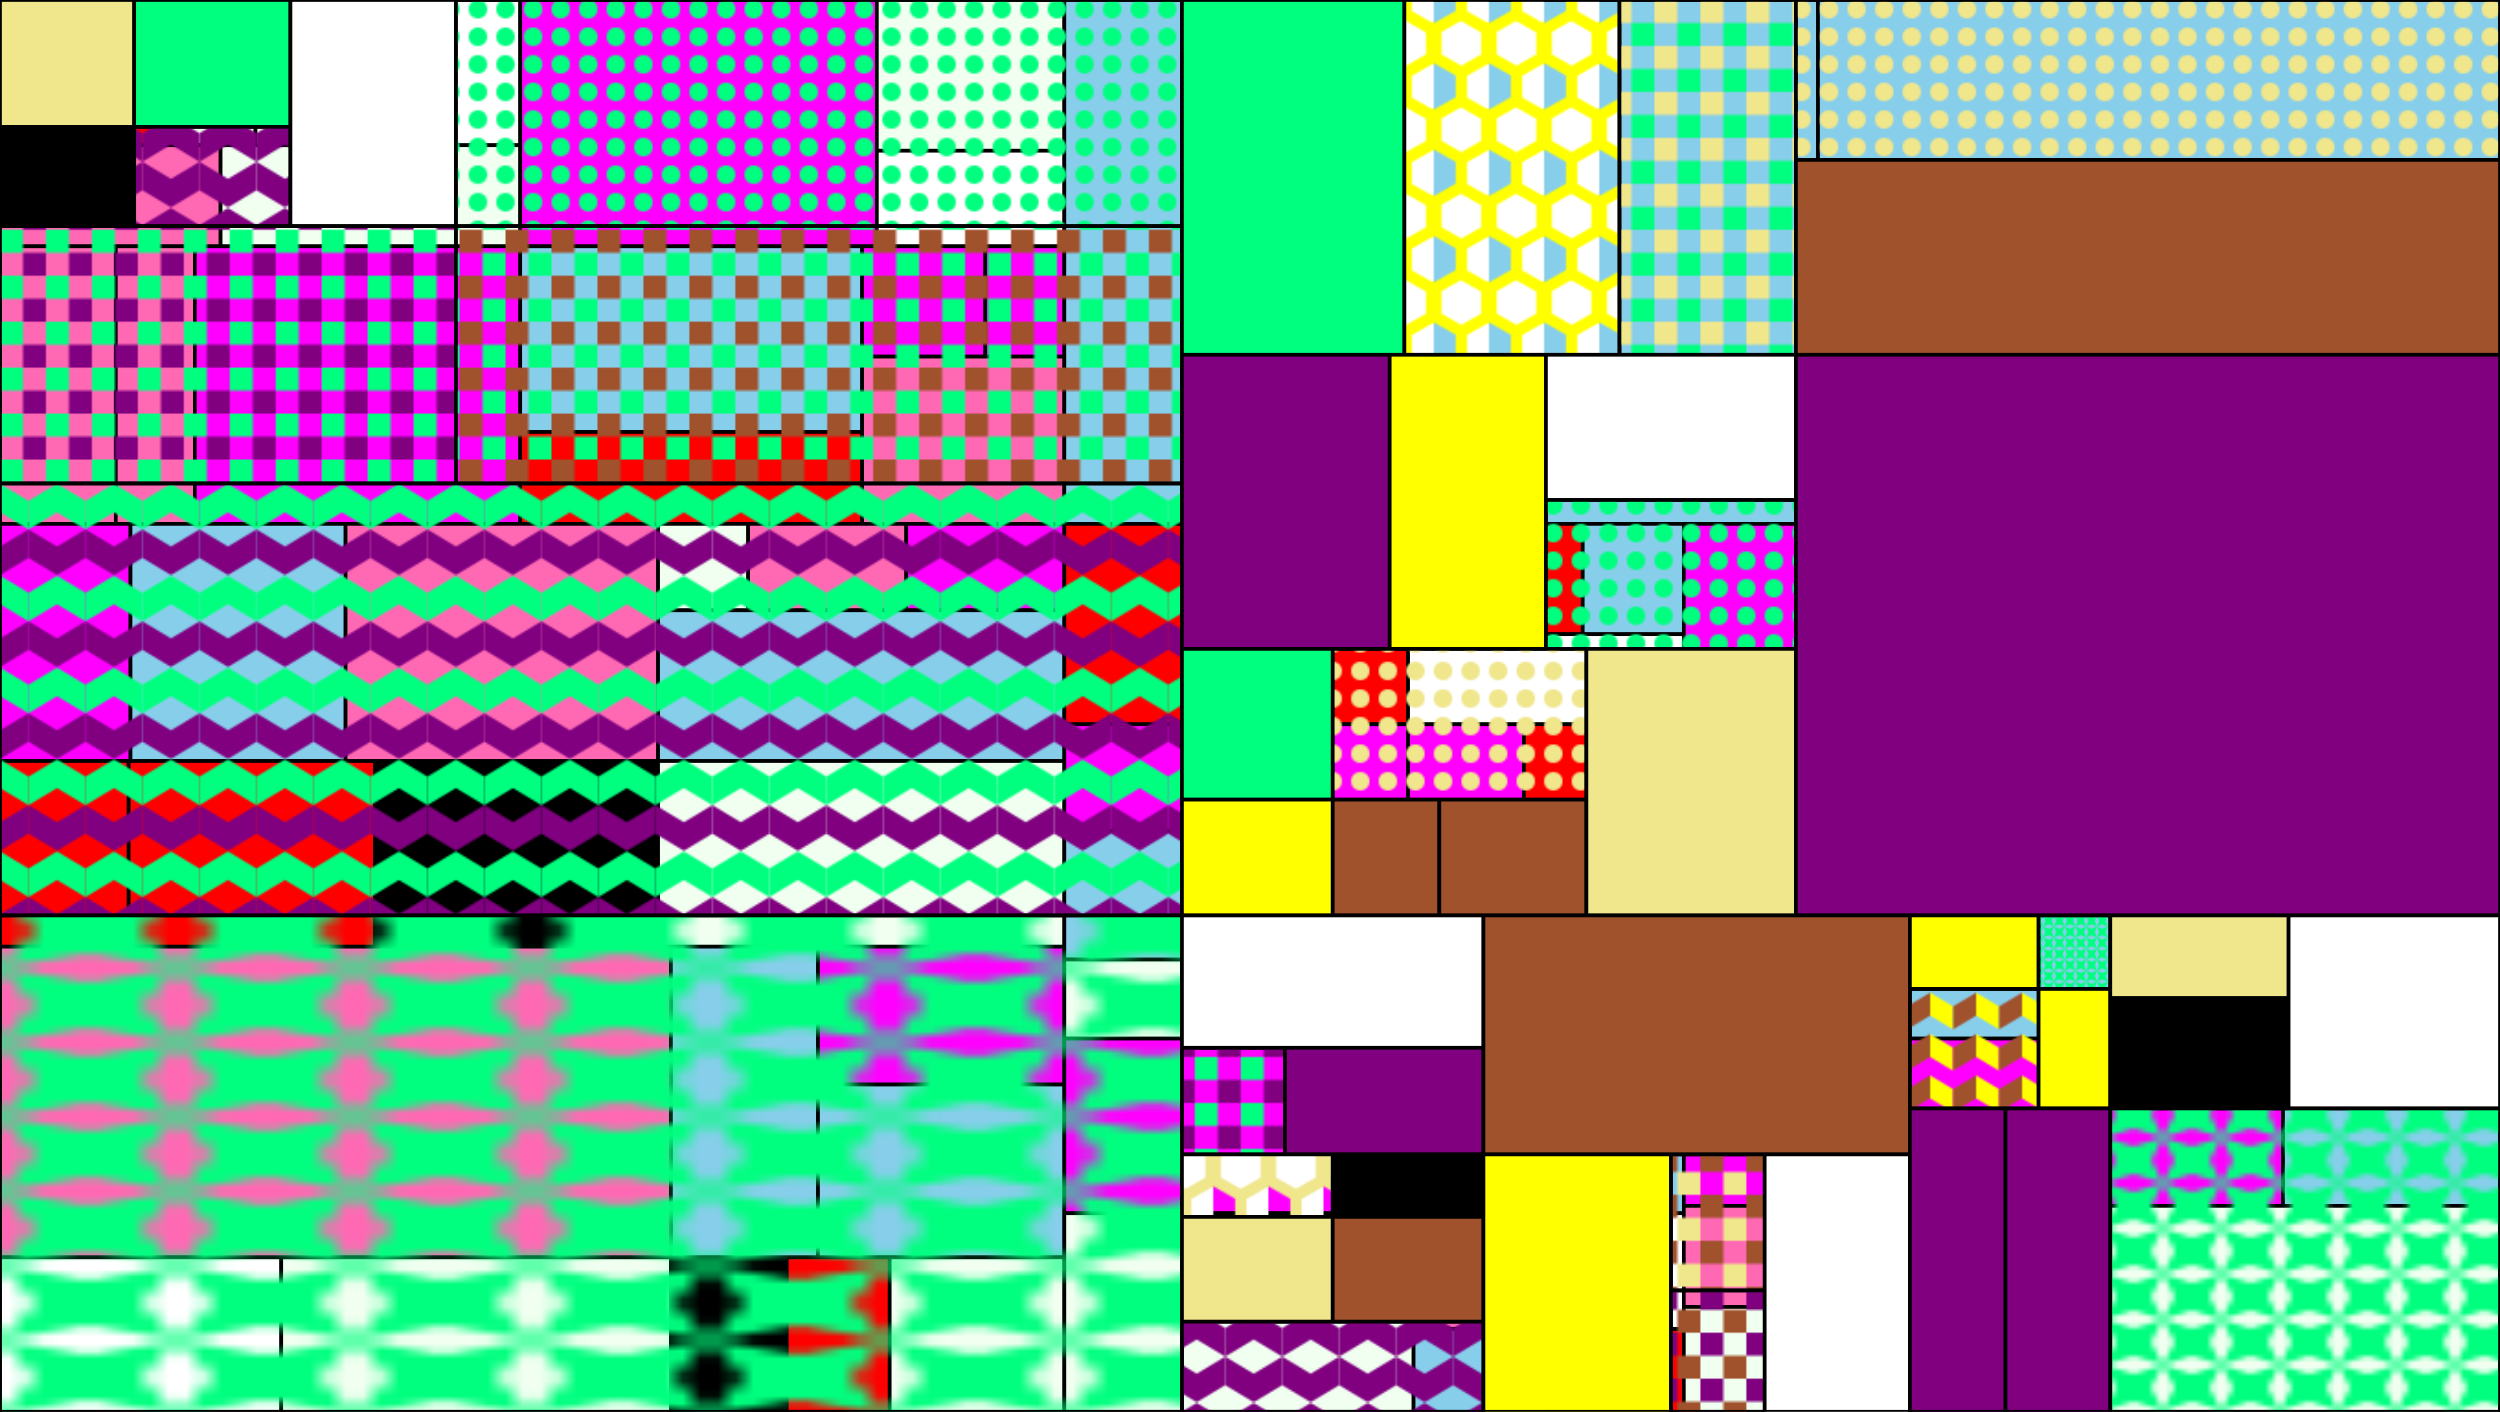 <?xml version="1.0" encoding="utf-8"?>
<svg xmlns="http://www.w3.org/2000/svg"
 xmlns:xlink="http://www.w3.org/1999/xlink" width="1360" height="768" >
<defs>
    <style type="text/css"><![CDATA[
        line {
        stroke: #000;
        stroke-width: 5px;
        }
    ]]></style></defs>
<pattern id="0" x="0" y="63" patternUnits="userSpaceOnUse" width="31" height="50" viewBox="0 0 10 16">
<g id="cube">
<path class="left-shade" d="M0 0l5 3v5l-5 -3z" fill="#800080" stroke="none"></path>
<path class="right-shade" d="M10 0l-5 3v5l5 -3" fill="#800080" stroke="none"></path>
</g>
<use x="5" y="8" xlink:href="#cube"></use>
<use x="-5" y="8" xlink:href="#cube"></use>
</pattern>
<pattern id="1" x="0" y="0" width="15" height="15" patternUnits="userSpaceOnUse">
<circle fill="#00ff7f" cx="5" cy="5" r="5"></circle>
</pattern>
<pattern id="2" x="0" y="0" width="25" height="25" patternUnits="userSpaceOnUse">
<rect class="checker" x="0" width="12.5" height="12.5" y="0" fill="#00ff7f"></rect>
<rect class="checker" x="12.5" width="12.5" height="12.5" y="12.5" fill="#800080"></rect>
</pattern>
<pattern id="3" x="0" y="0" width="25" height="25" patternUnits="userSpaceOnUse">
<rect class="checker" x="0" width="12.5" height="12.5" y="0" fill="#a0522d"></rect>
<rect class="checker" x="12.5" width="12.5" height="12.5" y="12.5" fill="#00ff7f"></rect>
</pattern>
<pattern id="4" x="0" y="63" patternUnits="userSpaceOnUse" width="31" height="50" viewBox="0 0 10 16">
<g id="cube">
<path class="left-shade" d="M0 0l5 3v5l-5 -3z" fill="#00ff7f" stroke="none"></path>
<path class="right-shade" d="M10 0l-5 3v5l5 -3" fill="#00ff7f" stroke="none"></path>
</g>
<use x="5" y="8" xlink:href="#cube"></use>
<use x="-5" y="8" xlink:href="#cube"></use>
</pattern>
<pattern id="5" x="0" y="0" width="30" height="47" patternUnits="userSpaceOnUse" viewBox="56 -254 112 190">
<g id="hexagon" fill="#a0522d">
<path d="M168-127.1c0.5,0,1,0.1,1.3,0.3l53.4,30.5c0.7,0.4,1.3,1.4,1.3,2.2v61c0,0.8-0.6,1.8-1.3,2.2L169.3-0.3 c-0.7,0.4-1.9,0.4-2.6,0l-53.4-30.5c-0.7-0.4-1.3-1.4-1.3-2.2v-61c0-0.8,0.6-1.8,1.3-2.2l53.4-30.5C167-127,167.5-127.1,168-127.1 L168-127.1z" stroke="#ffff00"  stroke-width="25" fill="white"></path>
<path d="M112-222.5c0.5,0,1,0.1,1.3,0.3l53.4,30.5c0.7,0.4,1.3,1.4,1.3,2.2v61c0,0.8-0.6,1.8-1.3,2.2l-53.4,30.5 c-0.7,0.4-1.9,0.4-2.6,0l-53.4-30.5c-0.7-0.4-1.3-1.4-1.3-2.2v-61c0-0.8,0.6-1.8,1.3-2.2l53.4-30.5 C111-222.4,111.5-222.5,112-222.5L112-222.5z" stroke="#ffff00"  stroke-width="25" fill="white"></path>
<path d="M168-317.8c0.5,0,1,0.1,1.3,0.3l53.4,30.5c0.7,0.4,1.3,1.4,1.3,2.2v61c0,0.8-0.6,1.8-1.3,2.2L169.3-191 c-0.7,0.4-1.9,0.4-2.6,0l-53.4-30.5c-0.7-0.4-1.3-1.4-1.3-2.2v-61c0-0.8,0.6-1.8,1.3-2.2l53.4-30.5 C167-317.7,167.5-317.8,168-317.8L168-317.8z" stroke="#ffff00"  stroke-width="25" fill="white"></path>
</g>
</pattern>
<pattern id="6" x="0" y="0" width="25" height="25" patternUnits="userSpaceOnUse">
<rect class="checker" x="0" width="12.5" height="12.5" y="0" fill="#f0e68c"></rect>
<rect class="checker" x="12.5" width="12.5" height="12.5" y="12.5" fill="#00ff7f"></rect>
</pattern>
<pattern id="7" x="0" y="0" width="15" height="15" patternUnits="userSpaceOnUse">
<circle fill="#f0e68c" cx="5" cy="5" r="5"></circle>
</pattern>
<pattern id="8" x="0" y="0" width="15" height="15" patternUnits="userSpaceOnUse">
<circle fill="#00ff7f" cx="5" cy="5" r="5"></circle>
</pattern>
<pattern id="9" x="0" y="0" width="15" height="15" patternUnits="userSpaceOnUse">
<circle fill="#f0e68c" cx="5" cy="5" r="5"></circle>
</pattern>
<pattern id="10" viewBox="0,0,10,10" width="15%" height="15%">
<polygon points="0,0 2,5 0,10 5,8 10,10 8,5 10,0 5,2" fill="#00ff7f"/>
</pattern>
<pattern id="11" x="0" y="0" width="25" height="25" patternUnits="userSpaceOnUse">
<rect class="checker" x="0" width="12.5" height="12.5" y="0" fill="#00ff7f"></rect>
<rect class="checker" x="12.5" width="12.5" height="12.5" y="12.5" fill="#800080"></rect>
</pattern>
<pattern id="12" x="0" y="0" width="30" height="47" patternUnits="userSpaceOnUse" viewBox="56 -254 112 190">
<g id="hexagon" fill="#a0522d">
<path d="M168-127.1c0.5,0,1,0.1,1.3,0.3l53.4,30.5c0.7,0.4,1.3,1.4,1.3,2.2v61c0,0.8-0.6,1.8-1.3,2.2L169.3-0.3 c-0.7,0.4-1.9,0.4-2.6,0l-53.4-30.5c-0.7-0.4-1.3-1.4-1.3-2.2v-61c0-0.8,0.6-1.8,1.3-2.2l53.4-30.5C167-127,167.5-127.1,168-127.1 L168-127.1z" stroke="#f0e68c"  stroke-width="25" fill="white"></path>
<path d="M112-222.5c0.5,0,1,0.1,1.3,0.3l53.4,30.5c0.7,0.4,1.3,1.4,1.3,2.2v61c0,0.8-0.6,1.8-1.3,2.2l-53.4,30.5 c-0.7,0.4-1.9,0.4-2.6,0l-53.4-30.5c-0.7-0.4-1.3-1.4-1.3-2.2v-61c0-0.8,0.6-1.8,1.3-2.2l53.4-30.5 C111-222.4,111.5-222.5,112-222.5L112-222.5z" stroke="#f0e68c"  stroke-width="25" fill="white"></path>
<path d="M168-317.8c0.5,0,1,0.1,1.3,0.3l53.4,30.5c0.7,0.4,1.3,1.4,1.3,2.2v61c0,0.8-0.6,1.8-1.3,2.2L169.3-191 c-0.7,0.4-1.9,0.4-2.6,0l-53.4-30.5c-0.7-0.4-1.3-1.4-1.3-2.2v-61c0-0.8,0.6-1.8,1.3-2.2l53.4-30.5 C167-317.7,167.5-317.8,168-317.8L168-317.8z" stroke="#f0e68c"  stroke-width="25" fill="white"></path>
</g>
</pattern>
<pattern id="13" x="0" y="63" patternUnits="userSpaceOnUse" width="31" height="50" viewBox="0 0 10 16">
<g id="cube">
<path class="left-shade" d="M0 0l5 3v5l-5 -3z" fill="#800080" stroke="none"></path>
<path class="right-shade" d="M10 0l-5 3v5l5 -3" fill="#800080" stroke="none"></path>
</g>
<use x="5" y="8" xlink:href="#cube"></use>
<use x="-5" y="8" xlink:href="#cube"></use>
</pattern>
<pattern id="14" x="0" y="0" width="25" height="25" patternUnits="userSpaceOnUse">
<rect class="checker" x="0" width="12.5" height="12.5" y="0" fill="#a0522d"></rect>
<rect class="checker" x="12.5" width="12.5" height="12.5" y="12.5" fill="#f0e68c"></rect>
</pattern>
<pattern id="15" x="0" y="0" width="25" height="25" patternUnits="userSpaceOnUse">
<rect class="checker" x="0" width="12.5" height="12.5" y="0" fill="#800080"></rect>
<rect class="checker" x="12.5" width="12.5" height="12.5" y="12.5" fill="#a0522d"></rect>
</pattern>
<pattern id="16" viewBox="0,0,10,10" width="15%" height="15%">
<polygon points="0,0 2,5 0,10 5,8 10,10 8,5 10,0 5,2" fill="#00ff7f"/>
</pattern>
<pattern id="17" x="0" y="0" patternUnits="userSpaceOnUse" width="25" height="45" viewBox="0 0 10 18">
<g id="chevron">
<path class="left" d="M0 0l5 3v5l-5 -3z" fill="#ffff00"></path>
<path class="right" d="M10 0l-5 3v5l5 -3" fill="#a0522d"></path>
</g>
<use x="0" y="9" xlink:href="#chevron"></use>
</pattern>
<pattern id="18" viewBox="0,0,10,10" width="15%" height="15%">
<polygon points="0,0 2,5 0,10 5,8 10,10 8,5 10,0 5,2" fill="#00ff7f"/>
</pattern>
<rect x="0" y="0" width="48" height="79" style="fill: #ff0000"/>
<line x1="0" y1="0" x2="48" y2="0" style="stroke:rgb(0,0,0);stroke-width:2px" />
<line x1="0" y1="79" x2="0" y2="0" style="stroke:rgb(0,0,0);stroke-width:2px" />
<line x1="48" y1="79" x2="48" y2="0" style="stroke:rgb(0,0,0);stroke-width:2px" />
<line x1="48" y1="79" x2="0" y2="79" style="stroke:rgb(0,0,0);stroke-width:2px"/>
<rect x="48" y="0" width="46" height="79" style="fill: #ff0000"/>
<line x1="48" y1="0" x2="94" y2="0" style="stroke:rgb(0,0,0);stroke-width:2px" />
<line x1="48" y1="79" x2="48" y2="0" style="stroke:rgb(0,0,0);stroke-width:2px" />
<line x1="94" y1="79" x2="94" y2="0" style="stroke:rgb(0,0,0);stroke-width:2px" />
<line x1="94" y1="79" x2="48" y2="79" style="stroke:rgb(0,0,0);stroke-width:2px"/>
<rect x="94" y="0" width="45" height="79" style="fill: #f0fff0"/>
<line x1="94" y1="0" x2="139" y2="0" style="stroke:rgb(0,0,0);stroke-width:2px" />
<line x1="94" y1="79" x2="94" y2="0" style="stroke:rgb(0,0,0);stroke-width:2px" />
<line x1="139" y1="79" x2="139" y2="0" style="stroke:rgb(0,0,0);stroke-width:2px" />
<line x1="139" y1="79" x2="94" y2="79" style="stroke:rgb(0,0,0);stroke-width:2px"/>
<rect x="139" y="0" width="144" height="79" style="fill: white"/>
<line x1="139" y1="0" x2="283" y2="0" style="stroke:rgb(0,0,0);stroke-width:2px" />
<line x1="139" y1="79" x2="139" y2="0" style="stroke:rgb(0,0,0);stroke-width:2px" />
<line x1="283" y1="79" x2="283" y2="0" style="stroke:rgb(0,0,0);stroke-width:2px" />
<line x1="283" y1="79" x2="139" y2="79" style="stroke:rgb(0,0,0);stroke-width:2px"/>
<rect x="0" y="79" width="120" height="55" style="fill: #ff69b4"/>
<line x1="0" y1="79" x2="120" y2="79" style="stroke:rgb(0,0,0);stroke-width:2px" />
<line x1="0" y1="134" x2="0" y2="79" style="stroke:rgb(0,0,0);stroke-width:2px" />
<line x1="120" y1="134" x2="120" y2="79" style="stroke:rgb(0,0,0);stroke-width:2px" />
<line x1="120" y1="134" x2="0" y2="134" style="stroke:rgb(0,0,0);stroke-width:2px"/>
<rect x="120" y="79" width="163" height="55" style="fill: #f0fff0"/>
<line x1="120" y1="79" x2="283" y2="79" style="stroke:rgb(0,0,0);stroke-width:2px" />
<line x1="120" y1="134" x2="120" y2="79" style="stroke:rgb(0,0,0);stroke-width:2px" />
<line x1="283" y1="134" x2="283" y2="79" style="stroke:rgb(0,0,0);stroke-width:2px" />
<line x1="283" y1="134" x2="120" y2="134" style="stroke:rgb(0,0,0);stroke-width:2px"/>
<rect x="283" y="0" width="194" height="134" style="fill: #ff00ff"/>
<line x1="283" y1="0" x2="477" y2="0" style="stroke:rgb(0,0,0);stroke-width:2px" />
<line x1="283" y1="134" x2="283" y2="0" style="stroke:rgb(0,0,0);stroke-width:2px" />
<line x1="477" y1="134" x2="477" y2="0" style="stroke:rgb(0,0,0);stroke-width:2px" />
<line x1="477" y1="134" x2="283" y2="134" style="stroke:rgb(0,0,0);stroke-width:2px"/>
<rect x="477" y="0" width="102" height="82" style="fill: #f0fff0"/>
<line x1="477" y1="0" x2="579" y2="0" style="stroke:rgb(0,0,0);stroke-width:2px" />
<line x1="477" y1="82" x2="477" y2="0" style="stroke:rgb(0,0,0);stroke-width:2px" />
<line x1="579" y1="82" x2="579" y2="0" style="stroke:rgb(0,0,0);stroke-width:2px" />
<line x1="579" y1="82" x2="477" y2="82" style="stroke:rgb(0,0,0);stroke-width:2px"/>
<rect x="477" y="82" width="102" height="52" style="fill: white"/>
<line x1="477" y1="82" x2="579" y2="82" style="stroke:rgb(0,0,0);stroke-width:2px" />
<line x1="477" y1="134" x2="477" y2="82" style="stroke:rgb(0,0,0);stroke-width:2px" />
<line x1="579" y1="134" x2="579" y2="82" style="stroke:rgb(0,0,0);stroke-width:2px" />
<line x1="579" y1="134" x2="477" y2="134" style="stroke:rgb(0,0,0);stroke-width:2px"/>
<rect x="0" y="134" width="63" height="151" style="fill: #ff69b4"/>
<line x1="0" y1="134" x2="63" y2="134" style="stroke:rgb(0,0,0);stroke-width:2px" />
<line x1="0" y1="285" x2="0" y2="134" style="stroke:rgb(0,0,0);stroke-width:2px" />
<line x1="63" y1="285" x2="63" y2="134" style="stroke:rgb(0,0,0);stroke-width:2px" />
<line x1="63" y1="285" x2="0" y2="285" style="stroke:rgb(0,0,0);stroke-width:2px"/>
<rect x="63" y="134" width="43" height="151" style="fill: #ff69b4"/>
<line x1="63" y1="134" x2="106" y2="134" style="stroke:rgb(0,0,0);stroke-width:2px" />
<line x1="63" y1="285" x2="63" y2="134" style="stroke:rgb(0,0,0);stroke-width:2px" />
<line x1="106" y1="285" x2="106" y2="134" style="stroke:rgb(0,0,0);stroke-width:2px" />
<line x1="106" y1="285" x2="63" y2="285" style="stroke:rgb(0,0,0);stroke-width:2px"/>
<rect x="106" y="134" width="177" height="151" style="fill: #ff00ff"/>
<line x1="106" y1="134" x2="283" y2="134" style="stroke:rgb(0,0,0);stroke-width:2px" />
<line x1="106" y1="285" x2="106" y2="134" style="stroke:rgb(0,0,0);stroke-width:2px" />
<line x1="283" y1="285" x2="283" y2="134" style="stroke:rgb(0,0,0);stroke-width:2px" />
<line x1="283" y1="285" x2="106" y2="285" style="stroke:rgb(0,0,0);stroke-width:2px"/>
<rect x="283" y="134" width="186" height="101" style="fill: #87ceeb"/>
<line x1="283" y1="134" x2="469" y2="134" style="stroke:rgb(0,0,0);stroke-width:2px" />
<line x1="283" y1="235" x2="283" y2="134" style="stroke:rgb(0,0,0);stroke-width:2px" />
<line x1="469" y1="235" x2="469" y2="134" style="stroke:rgb(0,0,0);stroke-width:2px" />
<line x1="469" y1="235" x2="283" y2="235" style="stroke:rgb(0,0,0);stroke-width:2px"/>
<rect x="283" y="235" width="186" height="50" style="fill: #ff0000"/>
<line x1="283" y1="235" x2="469" y2="235" style="stroke:rgb(0,0,0);stroke-width:2px" />
<line x1="283" y1="285" x2="283" y2="235" style="stroke:rgb(0,0,0);stroke-width:2px" />
<line x1="469" y1="285" x2="469" y2="235" style="stroke:rgb(0,0,0);stroke-width:2px" />
<line x1="469" y1="285" x2="283" y2="285" style="stroke:rgb(0,0,0);stroke-width:2px"/>
<rect x="469" y="134" width="67" height="60" style="fill: #ff00ff"/>
<line x1="469" y1="134" x2="536" y2="134" style="stroke:rgb(0,0,0);stroke-width:2px" />
<line x1="469" y1="194" x2="469" y2="134" style="stroke:rgb(0,0,0);stroke-width:2px" />
<line x1="536" y1="194" x2="536" y2="134" style="stroke:rgb(0,0,0);stroke-width:2px" />
<line x1="536" y1="194" x2="469" y2="194" style="stroke:rgb(0,0,0);stroke-width:2px"/>
<rect x="536" y="134" width="43" height="60" style="fill: #ff00ff"/>
<line x1="536" y1="134" x2="579" y2="134" style="stroke:rgb(0,0,0);stroke-width:2px" />
<line x1="536" y1="194" x2="536" y2="134" style="stroke:rgb(0,0,0);stroke-width:2px" />
<line x1="579" y1="194" x2="579" y2="134" style="stroke:rgb(0,0,0);stroke-width:2px" />
<line x1="579" y1="194" x2="536" y2="194" style="stroke:rgb(0,0,0);stroke-width:2px"/>
<rect x="469" y="194" width="110" height="91" style="fill: #ff69b4"/>
<line x1="469" y1="194" x2="579" y2="194" style="stroke:rgb(0,0,0);stroke-width:2px" />
<line x1="469" y1="285" x2="469" y2="194" style="stroke:rgb(0,0,0);stroke-width:2px" />
<line x1="579" y1="285" x2="579" y2="194" style="stroke:rgb(0,0,0);stroke-width:2px" />
<line x1="579" y1="285" x2="469" y2="285" style="stroke:rgb(0,0,0);stroke-width:2px"/>
<rect x="579" y="0" width="410" height="285" style="fill: #87ceeb"/>
<line x1="579" y1="0" x2="989" y2="0" style="stroke:rgb(0,0,0);stroke-width:2px" />
<line x1="579" y1="285" x2="579" y2="0" style="stroke:rgb(0,0,0);stroke-width:2px" />
<line x1="989" y1="285" x2="989" y2="0" style="stroke:rgb(0,0,0);stroke-width:2px" />
<line x1="989" y1="285" x2="579" y2="285" style="stroke:rgb(0,0,0);stroke-width:2px"/>
<rect x="989" y="0" width="371" height="285" style="fill: #87ceeb"/>
<line x1="989" y1="0" x2="1360" y2="0" style="stroke:rgb(0,0,0);stroke-width:2px" />
<line x1="989" y1="285" x2="989" y2="0" style="stroke:rgb(0,0,0);stroke-width:2px" />
<line x1="1360" y1="285" x2="1360" y2="0" style="stroke:rgb(0,0,0);stroke-width:2px" />
<line x1="1360" y1="285" x2="989" y2="285" style="stroke:rgb(0,0,0);stroke-width:2px"/>
<rect x="0" y="285" width="71" height="129" style="fill: #ff00ff"/>
<line x1="0" y1="285" x2="71" y2="285" style="stroke:rgb(0,0,0);stroke-width:2px" />
<line x1="0" y1="414" x2="0" y2="285" style="stroke:rgb(0,0,0);stroke-width:2px" />
<line x1="71" y1="414" x2="71" y2="285" style="stroke:rgb(0,0,0);stroke-width:2px" />
<line x1="71" y1="414" x2="0" y2="414" style="stroke:rgb(0,0,0);stroke-width:2px"/>
<rect x="71" y="285" width="117" height="129" style="fill: #87ceeb"/>
<line x1="71" y1="285" x2="188" y2="285" style="stroke:rgb(0,0,0);stroke-width:2px" />
<line x1="71" y1="414" x2="71" y2="285" style="stroke:rgb(0,0,0);stroke-width:2px" />
<line x1="188" y1="414" x2="188" y2="285" style="stroke:rgb(0,0,0);stroke-width:2px" />
<line x1="188" y1="414" x2="71" y2="414" style="stroke:rgb(0,0,0);stroke-width:2px"/>
<rect x="188" y="285" width="170" height="129" style="fill: #ff69b4"/>
<line x1="188" y1="285" x2="358" y2="285" style="stroke:rgb(0,0,0);stroke-width:2px" />
<line x1="188" y1="414" x2="188" y2="285" style="stroke:rgb(0,0,0);stroke-width:2px" />
<line x1="358" y1="414" x2="358" y2="285" style="stroke:rgb(0,0,0);stroke-width:2px" />
<line x1="358" y1="414" x2="188" y2="414" style="stroke:rgb(0,0,0);stroke-width:2px"/>
<rect x="358" y="285" width="49" height="47" style="fill: #f0fff0"/>
<line x1="358" y1="285" x2="407" y2="285" style="stroke:rgb(0,0,0);stroke-width:2px" />
<line x1="358" y1="332" x2="358" y2="285" style="stroke:rgb(0,0,0);stroke-width:2px" />
<line x1="407" y1="332" x2="407" y2="285" style="stroke:rgb(0,0,0);stroke-width:2px" />
<line x1="407" y1="332" x2="358" y2="332" style="stroke:rgb(0,0,0);stroke-width:2px"/>
<rect x="407" y="285" width="86" height="47" style="fill: #ff69b4"/>
<line x1="407" y1="285" x2="493" y2="285" style="stroke:rgb(0,0,0);stroke-width:2px" />
<line x1="407" y1="332" x2="407" y2="285" style="stroke:rgb(0,0,0);stroke-width:2px" />
<line x1="493" y1="332" x2="493" y2="285" style="stroke:rgb(0,0,0);stroke-width:2px" />
<line x1="493" y1="332" x2="407" y2="332" style="stroke:rgb(0,0,0);stroke-width:2px"/>
<rect x="493" y="285" width="86" height="47" style="fill: #ff00ff"/>
<line x1="493" y1="285" x2="579" y2="285" style="stroke:rgb(0,0,0);stroke-width:2px" />
<line x1="493" y1="332" x2="493" y2="285" style="stroke:rgb(0,0,0);stroke-width:2px" />
<line x1="579" y1="332" x2="579" y2="285" style="stroke:rgb(0,0,0);stroke-width:2px" />
<line x1="579" y1="332" x2="493" y2="332" style="stroke:rgb(0,0,0);stroke-width:2px"/>
<rect x="358" y="332" width="221" height="82" style="fill: #87ceeb"/>
<line x1="358" y1="332" x2="579" y2="332" style="stroke:rgb(0,0,0);stroke-width:2px" />
<line x1="358" y1="414" x2="358" y2="332" style="stroke:rgb(0,0,0);stroke-width:2px" />
<line x1="579" y1="414" x2="579" y2="332" style="stroke:rgb(0,0,0);stroke-width:2px" />
<line x1="579" y1="414" x2="358" y2="414" style="stroke:rgb(0,0,0);stroke-width:2px"/>
<rect x="0" y="414" width="70" height="101" style="fill: #ff0000"/>
<line x1="0" y1="414" x2="70" y2="414" style="stroke:rgb(0,0,0);stroke-width:2px" />
<line x1="0" y1="515" x2="0" y2="414" style="stroke:rgb(0,0,0);stroke-width:2px" />
<line x1="70" y1="515" x2="70" y2="414" style="stroke:rgb(0,0,0);stroke-width:2px" />
<line x1="70" y1="515" x2="0" y2="515" style="stroke:rgb(0,0,0);stroke-width:2px"/>
<rect x="70" y="414" width="134" height="101" style="fill: #ff0000"/>
<line x1="70" y1="414" x2="204" y2="414" style="stroke:rgb(0,0,0);stroke-width:2px" />
<line x1="70" y1="515" x2="70" y2="414" style="stroke:rgb(0,0,0);stroke-width:2px" />
<line x1="204" y1="515" x2="204" y2="414" style="stroke:rgb(0,0,0);stroke-width:2px" />
<line x1="204" y1="515" x2="70" y2="515" style="stroke:rgb(0,0,0);stroke-width:2px"/>
<rect x="204" y="414" width="154" height="101" style="fill: black"/>
<line x1="204" y1="414" x2="358" y2="414" style="stroke:rgb(0,0,0);stroke-width:2px" />
<line x1="204" y1="515" x2="204" y2="414" style="stroke:rgb(0,0,0);stroke-width:2px" />
<line x1="358" y1="515" x2="358" y2="414" style="stroke:rgb(0,0,0);stroke-width:2px" />
<line x1="358" y1="515" x2="204" y2="515" style="stroke:rgb(0,0,0);stroke-width:2px"/>
<rect x="358" y="414" width="221" height="101" style="fill: #f0fff0"/>
<line x1="358" y1="414" x2="579" y2="414" style="stroke:rgb(0,0,0);stroke-width:2px" />
<line x1="358" y1="515" x2="358" y2="414" style="stroke:rgb(0,0,0);stroke-width:2px" />
<line x1="579" y1="515" x2="579" y2="414" style="stroke:rgb(0,0,0);stroke-width:2px" />
<line x1="579" y1="515" x2="358" y2="515" style="stroke:rgb(0,0,0);stroke-width:2px"/>
<rect x="0" y="515" width="365" height="169" style="fill: #ff69b4"/>
<line x1="0" y1="515" x2="365" y2="515" style="stroke:rgb(0,0,0);stroke-width:2px" />
<line x1="0" y1="684" x2="0" y2="515" style="stroke:rgb(0,0,0);stroke-width:2px" />
<line x1="365" y1="684" x2="365" y2="515" style="stroke:rgb(0,0,0);stroke-width:2px" />
<line x1="365" y1="684" x2="0" y2="684" style="stroke:rgb(0,0,0);stroke-width:2px"/>
<rect x="365" y="515" width="80" height="169" style="fill: #87ceeb"/>
<line x1="365" y1="515" x2="445" y2="515" style="stroke:rgb(0,0,0);stroke-width:2px" />
<line x1="365" y1="684" x2="365" y2="515" style="stroke:rgb(0,0,0);stroke-width:2px" />
<line x1="445" y1="684" x2="445" y2="515" style="stroke:rgb(0,0,0);stroke-width:2px" />
<line x1="445" y1="684" x2="365" y2="684" style="stroke:rgb(0,0,0);stroke-width:2px"/>
<rect x="445" y="515" width="134" height="75" style="fill: #ff00ff"/>
<line x1="445" y1="515" x2="579" y2="515" style="stroke:rgb(0,0,0);stroke-width:2px" />
<line x1="445" y1="590" x2="445" y2="515" style="stroke:rgb(0,0,0);stroke-width:2px" />
<line x1="579" y1="590" x2="579" y2="515" style="stroke:rgb(0,0,0);stroke-width:2px" />
<line x1="579" y1="590" x2="445" y2="590" style="stroke:rgb(0,0,0);stroke-width:2px"/>
<rect x="445" y="590" width="134" height="94" style="fill: #87ceeb"/>
<line x1="445" y1="590" x2="579" y2="590" style="stroke:rgb(0,0,0);stroke-width:2px" />
<line x1="445" y1="684" x2="445" y2="590" style="stroke:rgb(0,0,0);stroke-width:2px" />
<line x1="579" y1="684" x2="579" y2="590" style="stroke:rgb(0,0,0);stroke-width:2px" />
<line x1="579" y1="684" x2="445" y2="684" style="stroke:rgb(0,0,0);stroke-width:2px"/>
<rect x="0" y="684" width="153" height="84" style="fill: white"/>
<line x1="0" y1="684" x2="153" y2="684" style="stroke:rgb(0,0,0);stroke-width:2px" />
<line x1="0" y1="768" x2="0" y2="684" style="stroke:rgb(0,0,0);stroke-width:2px" />
<line x1="153" y1="768" x2="153" y2="684" style="stroke:rgb(0,0,0);stroke-width:2px" />
<line x1="153" y1="768" x2="0" y2="768" style="stroke:rgb(0,0,0);stroke-width:2px"/>
<rect x="153" y="684" width="212" height="84" style="fill: #f0fff0"/>
<line x1="153" y1="684" x2="365" y2="684" style="stroke:rgb(0,0,0);stroke-width:2px" />
<line x1="153" y1="768" x2="153" y2="684" style="stroke:rgb(0,0,0);stroke-width:2px" />
<line x1="365" y1="768" x2="365" y2="684" style="stroke:rgb(0,0,0);stroke-width:2px" />
<line x1="365" y1="768" x2="153" y2="768" style="stroke:rgb(0,0,0);stroke-width:2px"/>
<rect x="365" y="684" width="63" height="84" style="fill: black"/>
<line x1="365" y1="684" x2="428" y2="684" style="stroke:rgb(0,0,0);stroke-width:2px" />
<line x1="365" y1="768" x2="365" y2="684" style="stroke:rgb(0,0,0);stroke-width:2px" />
<line x1="428" y1="768" x2="428" y2="684" style="stroke:rgb(0,0,0);stroke-width:2px" />
<line x1="428" y1="768" x2="365" y2="768" style="stroke:rgb(0,0,0);stroke-width:2px"/>
<rect x="428" y="684" width="56" height="84" style="fill: #ff0000"/>
<line x1="428" y1="684" x2="484" y2="684" style="stroke:rgb(0,0,0);stroke-width:2px" />
<line x1="428" y1="768" x2="428" y2="684" style="stroke:rgb(0,0,0);stroke-width:2px" />
<line x1="484" y1="768" x2="484" y2="684" style="stroke:rgb(0,0,0);stroke-width:2px" />
<line x1="484" y1="768" x2="428" y2="768" style="stroke:rgb(0,0,0);stroke-width:2px"/>
<rect x="484" y="684" width="95" height="84" style="fill: #f0fff0"/>
<line x1="484" y1="684" x2="579" y2="684" style="stroke:rgb(0,0,0);stroke-width:2px" />
<line x1="484" y1="768" x2="484" y2="684" style="stroke:rgb(0,0,0);stroke-width:2px" />
<line x1="579" y1="768" x2="579" y2="684" style="stroke:rgb(0,0,0);stroke-width:2px" />
<line x1="579" y1="768" x2="484" y2="768" style="stroke:rgb(0,0,0);stroke-width:2px"/>
<rect x="579" y="285" width="187" height="109" style="fill: #ff0000"/>
<line x1="579" y1="285" x2="766" y2="285" style="stroke:rgb(0,0,0);stroke-width:2px" />
<line x1="579" y1="394" x2="579" y2="285" style="stroke:rgb(0,0,0);stroke-width:2px" />
<line x1="766" y1="394" x2="766" y2="285" style="stroke:rgb(0,0,0);stroke-width:2px" />
<line x1="766" y1="394" x2="579" y2="394" style="stroke:rgb(0,0,0);stroke-width:2px"/>
<rect x="766" y="285" width="95" height="60" style="fill: #ff0000"/>
<line x1="766" y1="285" x2="861" y2="285" style="stroke:rgb(0,0,0);stroke-width:2px" />
<line x1="766" y1="345" x2="766" y2="285" style="stroke:rgb(0,0,0);stroke-width:2px" />
<line x1="861" y1="345" x2="861" y2="285" style="stroke:rgb(0,0,0);stroke-width:2px" />
<line x1="861" y1="345" x2="766" y2="345" style="stroke:rgb(0,0,0);stroke-width:2px"/>
<rect x="861" y="285" width="55" height="60" style="fill: #87ceeb"/>
<line x1="861" y1="285" x2="916" y2="285" style="stroke:rgb(0,0,0);stroke-width:2px" />
<line x1="861" y1="345" x2="861" y2="285" style="stroke:rgb(0,0,0);stroke-width:2px" />
<line x1="916" y1="345" x2="916" y2="285" style="stroke:rgb(0,0,0);stroke-width:2px" />
<line x1="916" y1="345" x2="861" y2="345" style="stroke:rgb(0,0,0);stroke-width:2px"/>
<rect x="766" y="345" width="150" height="49" style="fill: white"/>
<line x1="766" y1="345" x2="916" y2="345" style="stroke:rgb(0,0,0);stroke-width:2px" />
<line x1="766" y1="394" x2="766" y2="345" style="stroke:rgb(0,0,0);stroke-width:2px" />
<line x1="916" y1="394" x2="916" y2="345" style="stroke:rgb(0,0,0);stroke-width:2px" />
<line x1="916" y1="394" x2="766" y2="394" style="stroke:rgb(0,0,0);stroke-width:2px"/>
<rect x="579" y="394" width="187" height="58" style="fill: #ff00ff"/>
<line x1="579" y1="394" x2="766" y2="394" style="stroke:rgb(0,0,0);stroke-width:2px" />
<line x1="579" y1="452" x2="579" y2="394" style="stroke:rgb(0,0,0);stroke-width:2px" />
<line x1="766" y1="452" x2="766" y2="394" style="stroke:rgb(0,0,0);stroke-width:2px" />
<line x1="766" y1="452" x2="579" y2="452" style="stroke:rgb(0,0,0);stroke-width:2px"/>
<rect x="579" y="452" width="82" height="70" style="fill: #87ceeb"/>
<line x1="579" y1="452" x2="661" y2="452" style="stroke:rgb(0,0,0);stroke-width:2px" />
<line x1="579" y1="522" x2="579" y2="452" style="stroke:rgb(0,0,0);stroke-width:2px" />
<line x1="661" y1="522" x2="661" y2="452" style="stroke:rgb(0,0,0);stroke-width:2px" />
<line x1="661" y1="522" x2="579" y2="522" style="stroke:rgb(0,0,0);stroke-width:2px"/>
<rect x="661" y="452" width="105" height="70" style="fill: #ff00ff"/>
<line x1="661" y1="452" x2="766" y2="452" style="stroke:rgb(0,0,0);stroke-width:2px" />
<line x1="661" y1="522" x2="661" y2="452" style="stroke:rgb(0,0,0);stroke-width:2px" />
<line x1="766" y1="522" x2="766" y2="452" style="stroke:rgb(0,0,0);stroke-width:2px" />
<line x1="766" y1="522" x2="661" y2="522" style="stroke:rgb(0,0,0);stroke-width:2px"/>
<rect x="579" y="522" width="82" height="43" style="fill: #f0fff0"/>
<line x1="579" y1="522" x2="661" y2="522" style="stroke:rgb(0,0,0);stroke-width:2px" />
<line x1="579" y1="565" x2="579" y2="522" style="stroke:rgb(0,0,0);stroke-width:2px" />
<line x1="661" y1="565" x2="661" y2="522" style="stroke:rgb(0,0,0);stroke-width:2px" />
<line x1="661" y1="565" x2="579" y2="565" style="stroke:rgb(0,0,0);stroke-width:2px"/>
<rect x="661" y="522" width="105" height="43" style="fill: #f0fff0"/>
<line x1="661" y1="522" x2="766" y2="522" style="stroke:rgb(0,0,0);stroke-width:2px" />
<line x1="661" y1="565" x2="661" y2="522" style="stroke:rgb(0,0,0);stroke-width:2px" />
<line x1="766" y1="565" x2="766" y2="522" style="stroke:rgb(0,0,0);stroke-width:2px" />
<line x1="766" y1="565" x2="661" y2="565" style="stroke:rgb(0,0,0);stroke-width:2px"/>
<rect x="766" y="394" width="63" height="116" style="fill: #ff00ff"/>
<line x1="766" y1="394" x2="829" y2="394" style="stroke:rgb(0,0,0);stroke-width:2px" />
<line x1="766" y1="510" x2="766" y2="394" style="stroke:rgb(0,0,0);stroke-width:2px" />
<line x1="829" y1="510" x2="829" y2="394" style="stroke:rgb(0,0,0);stroke-width:2px" />
<line x1="829" y1="510" x2="766" y2="510" style="stroke:rgb(0,0,0);stroke-width:2px"/>
<rect x="829" y="394" width="87" height="55" style="fill: #ff0000"/>
<line x1="829" y1="394" x2="916" y2="394" style="stroke:rgb(0,0,0);stroke-width:2px" />
<line x1="829" y1="449" x2="829" y2="394" style="stroke:rgb(0,0,0);stroke-width:2px" />
<line x1="916" y1="449" x2="916" y2="394" style="stroke:rgb(0,0,0);stroke-width:2px" />
<line x1="916" y1="449" x2="829" y2="449" style="stroke:rgb(0,0,0);stroke-width:2px"/>
<rect x="829" y="449" width="87" height="61" style="fill: #ff69b4"/>
<line x1="829" y1="449" x2="916" y2="449" style="stroke:rgb(0,0,0);stroke-width:2px" />
<line x1="829" y1="510" x2="829" y2="449" style="stroke:rgb(0,0,0);stroke-width:2px" />
<line x1="916" y1="510" x2="916" y2="449" style="stroke:rgb(0,0,0);stroke-width:2px" />
<line x1="916" y1="510" x2="829" y2="510" style="stroke:rgb(0,0,0);stroke-width:2px"/>
<rect x="766" y="510" width="63" height="55" style="fill: #f0fff0"/>
<line x1="766" y1="510" x2="829" y2="510" style="stroke:rgb(0,0,0);stroke-width:2px" />
<line x1="766" y1="565" x2="766" y2="510" style="stroke:rgb(0,0,0);stroke-width:2px" />
<line x1="829" y1="565" x2="829" y2="510" style="stroke:rgb(0,0,0);stroke-width:2px" />
<line x1="829" y1="565" x2="766" y2="565" style="stroke:rgb(0,0,0);stroke-width:2px"/>
<rect x="829" y="510" width="87" height="55" style="fill: #ff0000"/>
<line x1="829" y1="510" x2="916" y2="510" style="stroke:rgb(0,0,0);stroke-width:2px" />
<line x1="829" y1="565" x2="829" y2="510" style="stroke:rgb(0,0,0);stroke-width:2px" />
<line x1="916" y1="565" x2="916" y2="510" style="stroke:rgb(0,0,0);stroke-width:2px" />
<line x1="916" y1="565" x2="829" y2="565" style="stroke:rgb(0,0,0);stroke-width:2px"/>
<rect x="916" y="285" width="249" height="119" style="fill: #ff00ff"/>
<line x1="916" y1="285" x2="1165" y2="285" style="stroke:rgb(0,0,0);stroke-width:2px" />
<line x1="916" y1="404" x2="916" y2="285" style="stroke:rgb(0,0,0);stroke-width:2px" />
<line x1="1165" y1="404" x2="1165" y2="285" style="stroke:rgb(0,0,0);stroke-width:2px" />
<line x1="1165" y1="404" x2="916" y2="404" style="stroke:rgb(0,0,0);stroke-width:2px"/>
<rect x="1165" y="285" width="195" height="119" style="fill: #f0fff0"/>
<line x1="1165" y1="285" x2="1360" y2="285" style="stroke:rgb(0,0,0);stroke-width:2px" />
<line x1="1165" y1="404" x2="1165" y2="285" style="stroke:rgb(0,0,0);stroke-width:2px" />
<line x1="1360" y1="404" x2="1360" y2="285" style="stroke:rgb(0,0,0);stroke-width:2px" />
<line x1="1360" y1="404" x2="1165" y2="404" style="stroke:rgb(0,0,0);stroke-width:2px"/>
<rect x="916" y="404" width="249" height="84" style="fill: white"/>
<line x1="916" y1="404" x2="1165" y2="404" style="stroke:rgb(0,0,0);stroke-width:2px" />
<line x1="916" y1="488" x2="916" y2="404" style="stroke:rgb(0,0,0);stroke-width:2px" />
<line x1="1165" y1="488" x2="1165" y2="404" style="stroke:rgb(0,0,0);stroke-width:2px" />
<line x1="1165" y1="488" x2="916" y2="488" style="stroke:rgb(0,0,0);stroke-width:2px"/>
<rect x="916" y="488" width="249" height="77" style="fill: #87ceeb"/>
<line x1="916" y1="488" x2="1165" y2="488" style="stroke:rgb(0,0,0);stroke-width:2px" />
<line x1="916" y1="565" x2="916" y2="488" style="stroke:rgb(0,0,0);stroke-width:2px" />
<line x1="1165" y1="565" x2="1165" y2="488" style="stroke:rgb(0,0,0);stroke-width:2px" />
<line x1="1165" y1="565" x2="916" y2="565" style="stroke:rgb(0,0,0);stroke-width:2px"/>
<rect x="1165" y="404" width="195" height="57" style="fill: #ff69b4"/>
<line x1="1165" y1="404" x2="1360" y2="404" style="stroke:rgb(0,0,0);stroke-width:2px" />
<line x1="1165" y1="461" x2="1165" y2="404" style="stroke:rgb(0,0,0);stroke-width:2px" />
<line x1="1360" y1="461" x2="1360" y2="404" style="stroke:rgb(0,0,0);stroke-width:2px" />
<line x1="1360" y1="461" x2="1165" y2="461" style="stroke:rgb(0,0,0);stroke-width:2px"/>
<rect x="1165" y="461" width="72" height="53" style="fill: black"/>
<line x1="1165" y1="461" x2="1237" y2="461" style="stroke:rgb(0,0,0);stroke-width:2px" />
<line x1="1165" y1="514" x2="1165" y2="461" style="stroke:rgb(0,0,0);stroke-width:2px" />
<line x1="1237" y1="514" x2="1237" y2="461" style="stroke:rgb(0,0,0);stroke-width:2px" />
<line x1="1237" y1="514" x2="1165" y2="514" style="stroke:rgb(0,0,0);stroke-width:2px"/>
<rect x="1165" y="514" width="72" height="51" style="fill: #ff00ff"/>
<line x1="1165" y1="514" x2="1237" y2="514" style="stroke:rgb(0,0,0);stroke-width:2px" />
<line x1="1165" y1="565" x2="1165" y2="514" style="stroke:rgb(0,0,0);stroke-width:2px" />
<line x1="1237" y1="565" x2="1237" y2="514" style="stroke:rgb(0,0,0);stroke-width:2px" />
<line x1="1237" y1="565" x2="1165" y2="565" style="stroke:rgb(0,0,0);stroke-width:2px"/>
<rect x="1237" y="461" width="60" height="45" style="fill: #ff00ff"/>
<line x1="1237" y1="461" x2="1297" y2="461" style="stroke:rgb(0,0,0);stroke-width:2px" />
<line x1="1237" y1="506" x2="1237" y2="461" style="stroke:rgb(0,0,0);stroke-width:2px" />
<line x1="1297" y1="506" x2="1297" y2="461" style="stroke:rgb(0,0,0);stroke-width:2px" />
<line x1="1297" y1="506" x2="1237" y2="506" style="stroke:rgb(0,0,0);stroke-width:2px"/>
<rect x="1237" y="506" width="60" height="59" style="fill: #ff69b4"/>
<line x1="1237" y1="506" x2="1297" y2="506" style="stroke:rgb(0,0,0);stroke-width:2px" />
<line x1="1237" y1="565" x2="1237" y2="506" style="stroke:rgb(0,0,0);stroke-width:2px" />
<line x1="1297" y1="565" x2="1297" y2="506" style="stroke:rgb(0,0,0);stroke-width:2px" />
<line x1="1297" y1="565" x2="1237" y2="565" style="stroke:rgb(0,0,0);stroke-width:2px"/>
<rect x="1297" y="461" width="63" height="43" style="fill: #ff0000"/>
<line x1="1297" y1="461" x2="1360" y2="461" style="stroke:rgb(0,0,0);stroke-width:2px" />
<line x1="1297" y1="504" x2="1297" y2="461" style="stroke:rgb(0,0,0);stroke-width:2px" />
<line x1="1360" y1="504" x2="1360" y2="461" style="stroke:rgb(0,0,0);stroke-width:2px" />
<line x1="1360" y1="504" x2="1297" y2="504" style="stroke:rgb(0,0,0);stroke-width:2px"/>
<rect x="1297" y="504" width="63" height="61" style="fill: #ff69b4"/>
<line x1="1297" y1="504" x2="1360" y2="504" style="stroke:rgb(0,0,0);stroke-width:2px" />
<line x1="1297" y1="565" x2="1297" y2="504" style="stroke:rgb(0,0,0);stroke-width:2px" />
<line x1="1360" y1="565" x2="1360" y2="504" style="stroke:rgb(0,0,0);stroke-width:2px" />
<line x1="1360" y1="565" x2="1297" y2="565" style="stroke:rgb(0,0,0);stroke-width:2px"/>
<rect x="579" y="565" width="190" height="95" style="fill: #ff00ff"/>
<line x1="579" y1="565" x2="769" y2="565" style="stroke:rgb(0,0,0);stroke-width:2px" />
<line x1="579" y1="660" x2="579" y2="565" style="stroke:rgb(0,0,0);stroke-width:2px" />
<line x1="769" y1="660" x2="769" y2="565" style="stroke:rgb(0,0,0);stroke-width:2px" />
<line x1="769" y1="660" x2="579" y2="660" style="stroke:rgb(0,0,0);stroke-width:2px"/>
<rect x="769" y="565" width="147" height="95" style="fill: #87ceeb"/>
<line x1="769" y1="565" x2="916" y2="565" style="stroke:rgb(0,0,0);stroke-width:2px" />
<line x1="769" y1="660" x2="769" y2="565" style="stroke:rgb(0,0,0);stroke-width:2px" />
<line x1="916" y1="660" x2="916" y2="565" style="stroke:rgb(0,0,0);stroke-width:2px" />
<line x1="916" y1="660" x2="769" y2="660" style="stroke:rgb(0,0,0);stroke-width:2px"/>
<rect x="579" y="660" width="190" height="108" style="fill: #f0fff0"/>
<line x1="579" y1="660" x2="769" y2="660" style="stroke:rgb(0,0,0);stroke-width:2px" />
<line x1="579" y1="768" x2="579" y2="660" style="stroke:rgb(0,0,0);stroke-width:2px" />
<line x1="769" y1="768" x2="769" y2="660" style="stroke:rgb(0,0,0);stroke-width:2px" />
<line x1="769" y1="768" x2="579" y2="768" style="stroke:rgb(0,0,0);stroke-width:2px"/>
<rect x="769" y="660" width="82" height="63" style="fill: #ff69b4"/>
<line x1="769" y1="660" x2="851" y2="660" style="stroke:rgb(0,0,0);stroke-width:2px" />
<line x1="769" y1="723" x2="769" y2="660" style="stroke:rgb(0,0,0);stroke-width:2px" />
<line x1="851" y1="723" x2="851" y2="660" style="stroke:rgb(0,0,0);stroke-width:2px" />
<line x1="851" y1="723" x2="769" y2="723" style="stroke:rgb(0,0,0);stroke-width:2px"/>
<rect x="851" y="660" width="65" height="63" style="fill: white"/>
<line x1="851" y1="660" x2="916" y2="660" style="stroke:rgb(0,0,0);stroke-width:2px" />
<line x1="851" y1="723" x2="851" y2="660" style="stroke:rgb(0,0,0);stroke-width:2px" />
<line x1="916" y1="723" x2="916" y2="660" style="stroke:rgb(0,0,0);stroke-width:2px" />
<line x1="916" y1="723" x2="851" y2="723" style="stroke:rgb(0,0,0);stroke-width:2px"/>
<rect x="769" y="723" width="73" height="45" style="fill: #87ceeb"/>
<line x1="769" y1="723" x2="842" y2="723" style="stroke:rgb(0,0,0);stroke-width:2px" />
<line x1="769" y1="768" x2="769" y2="723" style="stroke:rgb(0,0,0);stroke-width:2px" />
<line x1="842" y1="768" x2="842" y2="723" style="stroke:rgb(0,0,0);stroke-width:2px" />
<line x1="842" y1="768" x2="769" y2="768" style="stroke:rgb(0,0,0);stroke-width:2px"/>
<rect x="842" y="723" width="74" height="45" style="fill: #ff0000"/>
<line x1="842" y1="723" x2="916" y2="723" style="stroke:rgb(0,0,0);stroke-width:2px" />
<line x1="842" y1="768" x2="842" y2="723" style="stroke:rgb(0,0,0);stroke-width:2px" />
<line x1="916" y1="768" x2="916" y2="723" style="stroke:rgb(0,0,0);stroke-width:2px" />
<line x1="916" y1="768" x2="842" y2="768" style="stroke:rgb(0,0,0);stroke-width:2px"/>
<rect x="916" y="565" width="218" height="91" style="fill: #ff00ff"/>
<line x1="916" y1="565" x2="1134" y2="565" style="stroke:rgb(0,0,0);stroke-width:2px" />
<line x1="916" y1="656" x2="916" y2="565" style="stroke:rgb(0,0,0);stroke-width:2px" />
<line x1="1134" y1="656" x2="1134" y2="565" style="stroke:rgb(0,0,0);stroke-width:2px" />
<line x1="1134" y1="656" x2="916" y2="656" style="stroke:rgb(0,0,0);stroke-width:2px"/>
<rect x="1134" y="565" width="108" height="91" style="fill: #ff00ff"/>
<line x1="1134" y1="565" x2="1242" y2="565" style="stroke:rgb(0,0,0);stroke-width:2px" />
<line x1="1134" y1="656" x2="1134" y2="565" style="stroke:rgb(0,0,0);stroke-width:2px" />
<line x1="1242" y1="656" x2="1242" y2="565" style="stroke:rgb(0,0,0);stroke-width:2px" />
<line x1="1242" y1="656" x2="1134" y2="656" style="stroke:rgb(0,0,0);stroke-width:2px"/>
<rect x="1242" y="565" width="118" height="91" style="fill: #87ceeb"/>
<line x1="1242" y1="565" x2="1360" y2="565" style="stroke:rgb(0,0,0);stroke-width:2px" />
<line x1="1242" y1="656" x2="1242" y2="565" style="stroke:rgb(0,0,0);stroke-width:2px" />
<line x1="1360" y1="656" x2="1360" y2="565" style="stroke:rgb(0,0,0);stroke-width:2px" />
<line x1="1360" y1="656" x2="1242" y2="656" style="stroke:rgb(0,0,0);stroke-width:2px"/>
<rect x="916" y="656" width="218" height="55" style="fill: #ff69b4"/>
<line x1="916" y1="656" x2="1134" y2="656" style="stroke:rgb(0,0,0);stroke-width:2px" />
<line x1="916" y1="711" x2="916" y2="656" style="stroke:rgb(0,0,0);stroke-width:2px" />
<line x1="1134" y1="711" x2="1134" y2="656" style="stroke:rgb(0,0,0);stroke-width:2px" />
<line x1="1134" y1="711" x2="916" y2="711" style="stroke:rgb(0,0,0);stroke-width:2px"/>
<rect x="916" y="711" width="218" height="57" style="fill: #f0fff0"/>
<line x1="916" y1="711" x2="1134" y2="711" style="stroke:rgb(0,0,0);stroke-width:2px" />
<line x1="916" y1="768" x2="916" y2="711" style="stroke:rgb(0,0,0);stroke-width:2px" />
<line x1="1134" y1="768" x2="1134" y2="711" style="stroke:rgb(0,0,0);stroke-width:2px" />
<line x1="1134" y1="768" x2="916" y2="768" style="stroke:rgb(0,0,0);stroke-width:2px"/>
<rect x="1134" y="656" width="226" height="112" style="fill: #f0fff0"/>
<line x1="1134" y1="656" x2="1360" y2="656" style="stroke:rgb(0,0,0);stroke-width:2px" />
<line x1="1134" y1="768" x2="1134" y2="656" style="stroke:rgb(0,0,0);stroke-width:2px" />
<line x1="1360" y1="768" x2="1360" y2="656" style="stroke:rgb(0,0,0);stroke-width:2px" />
<line x1="1360" y1="768" x2="1134" y2="768" style="stroke:rgb(0,0,0);stroke-width:2px"/>
<rect x="0" y="0" width="73" height="69" style="fill: #f0e68c"/>
<line x1="0" y1="0" x2="73" y2="0" style="stroke:rgb(0,0,0);stroke-width:2px" />
<line x1="0" y1="69" x2="0" y2="0" style="stroke:rgb(0,0,0);stroke-width:2px" />
<line x1="73" y1="69" x2="73" y2="0" style="stroke:rgb(0,0,0);stroke-width:2px" />
<line x1="73" y1="69" x2="0" y2="69" style="stroke:rgb(0,0,0);stroke-width:2px"/>
<rect x="73" y="0" width="85" height="69" style="fill: #00ff7f"/>
<line x1="73" y1="0" x2="158" y2="0" style="stroke:rgb(0,0,0);stroke-width:2px" />
<line x1="73" y1="69" x2="73" y2="0" style="stroke:rgb(0,0,0);stroke-width:2px" />
<line x1="158" y1="69" x2="158" y2="0" style="stroke:rgb(0,0,0);stroke-width:2px" />
<line x1="158" y1="69" x2="73" y2="69" style="stroke:rgb(0,0,0);stroke-width:2px"/>
<rect x="0" y="69" width="73" height="54" style="fill: black"/>
<line x1="0" y1="69" x2="73" y2="69" style="stroke:rgb(0,0,0);stroke-width:2px" />
<line x1="0" y1="123" x2="0" y2="69" style="stroke:rgb(0,0,0);stroke-width:2px" />
<line x1="73" y1="123" x2="73" y2="69" style="stroke:rgb(0,0,0);stroke-width:2px" />
<line x1="73" y1="123" x2="0" y2="123" style="stroke:rgb(0,0,0);stroke-width:2px"/>
<rect x="73" y="69" width="85" height="54" style="fill: url(#0)"/>
<line x1="73" y1="69" x2="158" y2="69" style="stroke:rgb(0,0,0);stroke-width:2px" />
<line x1="73" y1="123" x2="73" y2="69" style="stroke:rgb(0,0,0);stroke-width:2px" />
<line x1="158" y1="123" x2="158" y2="69" style="stroke:rgb(0,0,0);stroke-width:2px" />
<line x1="158" y1="123" x2="73" y2="123" style="stroke:rgb(0,0,0);stroke-width:2px"/>
<rect x="158" y="0" width="90" height="123" style="fill: white"/>
<line x1="158" y1="0" x2="248" y2="0" style="stroke:rgb(0,0,0);stroke-width:2px" />
<line x1="158" y1="123" x2="158" y2="0" style="stroke:rgb(0,0,0);stroke-width:2px" />
<line x1="248" y1="123" x2="248" y2="0" style="stroke:rgb(0,0,0);stroke-width:2px" />
<line x1="248" y1="123" x2="158" y2="123" style="stroke:rgb(0,0,0);stroke-width:2px"/>
<rect x="248" y="0" width="395" height="123" style="fill: url(#1)"/>
<line x1="248" y1="0" x2="643" y2="0" style="stroke:rgb(0,0,0);stroke-width:2px" />
<line x1="248" y1="123" x2="248" y2="0" style="stroke:rgb(0,0,0);stroke-width:2px" />
<line x1="643" y1="123" x2="643" y2="0" style="stroke:rgb(0,0,0);stroke-width:2px" />
<line x1="643" y1="123" x2="248" y2="123" style="stroke:rgb(0,0,0);stroke-width:2px"/>
<rect x="0" y="123" width="248" height="140" style="fill: url(#2)"/>
<line x1="0" y1="123" x2="248" y2="123" style="stroke:rgb(0,0,0);stroke-width:2px" />
<line x1="0" y1="263" x2="0" y2="123" style="stroke:rgb(0,0,0);stroke-width:2px" />
<line x1="248" y1="263" x2="248" y2="123" style="stroke:rgb(0,0,0);stroke-width:2px" />
<line x1="248" y1="263" x2="0" y2="263" style="stroke:rgb(0,0,0);stroke-width:2px"/>
<rect x="248" y="123" width="395" height="140" style="fill: url(#3)"/>
<line x1="248" y1="123" x2="643" y2="123" style="stroke:rgb(0,0,0);stroke-width:2px" />
<line x1="248" y1="263" x2="248" y2="123" style="stroke:rgb(0,0,0);stroke-width:2px" />
<line x1="643" y1="263" x2="643" y2="123" style="stroke:rgb(0,0,0);stroke-width:2px" />
<line x1="643" y1="263" x2="248" y2="263" style="stroke:rgb(0,0,0);stroke-width:2px"/>
<rect x="0" y="263" width="643" height="235" style="fill: url(#4)"/>
<line x1="0" y1="263" x2="643" y2="263" style="stroke:rgb(0,0,0);stroke-width:2px" />
<line x1="0" y1="498" x2="0" y2="263" style="stroke:rgb(0,0,0);stroke-width:2px" />
<line x1="643" y1="498" x2="643" y2="263" style="stroke:rgb(0,0,0);stroke-width:2px" />
<line x1="643" y1="498" x2="0" y2="498" style="stroke:rgb(0,0,0);stroke-width:2px"/>
<rect x="643" y="0" width="121" height="193" style="fill: #00ff7f"/>
<line x1="643" y1="0" x2="764" y2="0" style="stroke:rgb(0,0,0);stroke-width:2px" />
<line x1="643" y1="193" x2="643" y2="0" style="stroke:rgb(0,0,0);stroke-width:2px" />
<line x1="764" y1="193" x2="764" y2="0" style="stroke:rgb(0,0,0);stroke-width:2px" />
<line x1="764" y1="193" x2="643" y2="193" style="stroke:rgb(0,0,0);stroke-width:2px"/>
<rect x="764" y="0" width="117" height="193" style="fill: url(#5)"/>
<line x1="764" y1="0" x2="881" y2="0" style="stroke:rgb(0,0,0);stroke-width:2px" />
<line x1="764" y1="193" x2="764" y2="0" style="stroke:rgb(0,0,0);stroke-width:2px" />
<line x1="881" y1="193" x2="881" y2="0" style="stroke:rgb(0,0,0);stroke-width:2px" />
<line x1="881" y1="193" x2="764" y2="193" style="stroke:rgb(0,0,0);stroke-width:2px"/>
<rect x="881" y="0" width="96" height="193" style="fill: url(#6)"/>
<line x1="881" y1="0" x2="977" y2="0" style="stroke:rgb(0,0,0);stroke-width:2px" />
<line x1="881" y1="193" x2="881" y2="0" style="stroke:rgb(0,0,0);stroke-width:2px" />
<line x1="977" y1="193" x2="977" y2="0" style="stroke:rgb(0,0,0);stroke-width:2px" />
<line x1="977" y1="193" x2="881" y2="193" style="stroke:rgb(0,0,0);stroke-width:2px"/>
<rect x="977" y="0" width="383" height="87" style="fill: url(#7)"/>
<line x1="977" y1="0" x2="1360" y2="0" style="stroke:rgb(0,0,0);stroke-width:2px" />
<line x1="977" y1="87" x2="977" y2="0" style="stroke:rgb(0,0,0);stroke-width:2px" />
<line x1="1360" y1="87" x2="1360" y2="0" style="stroke:rgb(0,0,0);stroke-width:2px" />
<line x1="1360" y1="87" x2="977" y2="87" style="stroke:rgb(0,0,0);stroke-width:2px"/>
<rect x="977" y="87" width="383" height="106" style="fill: #a0522d"/>
<line x1="977" y1="87" x2="1360" y2="87" style="stroke:rgb(0,0,0);stroke-width:2px" />
<line x1="977" y1="193" x2="977" y2="87" style="stroke:rgb(0,0,0);stroke-width:2px" />
<line x1="1360" y1="193" x2="1360" y2="87" style="stroke:rgb(0,0,0);stroke-width:2px" />
<line x1="1360" y1="193" x2="977" y2="193" style="stroke:rgb(0,0,0);stroke-width:2px"/>
<rect x="643" y="193" width="113" height="160" style="fill: #800080"/>
<line x1="643" y1="193" x2="756" y2="193" style="stroke:rgb(0,0,0);stroke-width:2px" />
<line x1="643" y1="353" x2="643" y2="193" style="stroke:rgb(0,0,0);stroke-width:2px" />
<line x1="756" y1="353" x2="756" y2="193" style="stroke:rgb(0,0,0);stroke-width:2px" />
<line x1="756" y1="353" x2="643" y2="353" style="stroke:rgb(0,0,0);stroke-width:2px"/>
<rect x="756" y="193" width="85" height="160" style="fill: #ffff00"/>
<line x1="756" y1="193" x2="841" y2="193" style="stroke:rgb(0,0,0);stroke-width:2px" />
<line x1="756" y1="353" x2="756" y2="193" style="stroke:rgb(0,0,0);stroke-width:2px" />
<line x1="841" y1="353" x2="841" y2="193" style="stroke:rgb(0,0,0);stroke-width:2px" />
<line x1="841" y1="353" x2="756" y2="353" style="stroke:rgb(0,0,0);stroke-width:2px"/>
<rect x="841" y="193" width="136" height="79" style="fill: white"/>
<line x1="841" y1="193" x2="977" y2="193" style="stroke:rgb(0,0,0);stroke-width:2px" />
<line x1="841" y1="272" x2="841" y2="193" style="stroke:rgb(0,0,0);stroke-width:2px" />
<line x1="977" y1="272" x2="977" y2="193" style="stroke:rgb(0,0,0);stroke-width:2px" />
<line x1="977" y1="272" x2="841" y2="272" style="stroke:rgb(0,0,0);stroke-width:2px"/>
<rect x="841" y="272" width="136" height="81" style="fill: url(#8)"/>
<line x1="841" y1="272" x2="977" y2="272" style="stroke:rgb(0,0,0);stroke-width:2px" />
<line x1="841" y1="353" x2="841" y2="272" style="stroke:rgb(0,0,0);stroke-width:2px" />
<line x1="977" y1="353" x2="977" y2="272" style="stroke:rgb(0,0,0);stroke-width:2px" />
<line x1="977" y1="353" x2="841" y2="353" style="stroke:rgb(0,0,0);stroke-width:2px"/>
<rect x="643" y="353" width="82" height="82" style="fill: #00ff7f"/>
<line x1="643" y1="353" x2="725" y2="353" style="stroke:rgb(0,0,0);stroke-width:2px" />
<line x1="643" y1="435" x2="643" y2="353" style="stroke:rgb(0,0,0);stroke-width:2px" />
<line x1="725" y1="435" x2="725" y2="353" style="stroke:rgb(0,0,0);stroke-width:2px" />
<line x1="725" y1="435" x2="643" y2="435" style="stroke:rgb(0,0,0);stroke-width:2px"/>
<rect x="725" y="353" width="138" height="82" style="fill: url(#9)"/>
<line x1="725" y1="353" x2="863" y2="353" style="stroke:rgb(0,0,0);stroke-width:2px" />
<line x1="725" y1="435" x2="725" y2="353" style="stroke:rgb(0,0,0);stroke-width:2px" />
<line x1="863" y1="435" x2="863" y2="353" style="stroke:rgb(0,0,0);stroke-width:2px" />
<line x1="863" y1="435" x2="725" y2="435" style="stroke:rgb(0,0,0);stroke-width:2px"/>
<rect x="643" y="435" width="82" height="63" style="fill: #ffff00"/>
<line x1="643" y1="435" x2="725" y2="435" style="stroke:rgb(0,0,0);stroke-width:2px" />
<line x1="643" y1="498" x2="643" y2="435" style="stroke:rgb(0,0,0);stroke-width:2px" />
<line x1="725" y1="498" x2="725" y2="435" style="stroke:rgb(0,0,0);stroke-width:2px" />
<line x1="725" y1="498" x2="643" y2="498" style="stroke:rgb(0,0,0);stroke-width:2px"/>
<rect x="725" y="435" width="58" height="63" style="fill: #a0522d"/>
<line x1="725" y1="435" x2="783" y2="435" style="stroke:rgb(0,0,0);stroke-width:2px" />
<line x1="725" y1="498" x2="725" y2="435" style="stroke:rgb(0,0,0);stroke-width:2px" />
<line x1="783" y1="498" x2="783" y2="435" style="stroke:rgb(0,0,0);stroke-width:2px" />
<line x1="783" y1="498" x2="725" y2="498" style="stroke:rgb(0,0,0);stroke-width:2px"/>
<rect x="783" y="435" width="80" height="63" style="fill: #a0522d"/>
<line x1="783" y1="435" x2="863" y2="435" style="stroke:rgb(0,0,0);stroke-width:2px" />
<line x1="783" y1="498" x2="783" y2="435" style="stroke:rgb(0,0,0);stroke-width:2px" />
<line x1="863" y1="498" x2="863" y2="435" style="stroke:rgb(0,0,0);stroke-width:2px" />
<line x1="863" y1="498" x2="783" y2="498" style="stroke:rgb(0,0,0);stroke-width:2px"/>
<rect x="863" y="353" width="114" height="145" style="fill: #f0e68c"/>
<line x1="863" y1="353" x2="977" y2="353" style="stroke:rgb(0,0,0);stroke-width:2px" />
<line x1="863" y1="498" x2="863" y2="353" style="stroke:rgb(0,0,0);stroke-width:2px" />
<line x1="977" y1="498" x2="977" y2="353" style="stroke:rgb(0,0,0);stroke-width:2px" />
<line x1="977" y1="498" x2="863" y2="498" style="stroke:rgb(0,0,0);stroke-width:2px"/>
<rect x="977" y="193" width="383" height="305" style="fill: #800080"/>
<line x1="977" y1="193" x2="1360" y2="193" style="stroke:rgb(0,0,0);stroke-width:2px" />
<line x1="977" y1="498" x2="977" y2="193" style="stroke:rgb(0,0,0);stroke-width:2px" />
<line x1="1360" y1="498" x2="1360" y2="193" style="stroke:rgb(0,0,0);stroke-width:2px" />
<line x1="1360" y1="498" x2="977" y2="498" style="stroke:rgb(0,0,0);stroke-width:2px"/>
<rect x="0" y="498" width="643" height="270" style="fill: url(#10)"/>
<line x1="0" y1="498" x2="643" y2="498" style="stroke:rgb(0,0,0);stroke-width:2px" />
<line x1="0" y1="768" x2="0" y2="498" style="stroke:rgb(0,0,0);stroke-width:2px" />
<line x1="643" y1="768" x2="643" y2="498" style="stroke:rgb(0,0,0);stroke-width:2px" />
<line x1="643" y1="768" x2="0" y2="768" style="stroke:rgb(0,0,0);stroke-width:2px"/>
<rect x="643" y="498" width="164" height="72" style="fill: white"/>
<line x1="643" y1="498" x2="807" y2="498" style="stroke:rgb(0,0,0);stroke-width:2px" />
<line x1="643" y1="570" x2="643" y2="498" style="stroke:rgb(0,0,0);stroke-width:2px" />
<line x1="807" y1="570" x2="807" y2="498" style="stroke:rgb(0,0,0);stroke-width:2px" />
<line x1="807" y1="570" x2="643" y2="570" style="stroke:rgb(0,0,0);stroke-width:2px"/>
<rect x="643" y="570" width="56" height="58" style="fill: url(#11)"/>
<line x1="643" y1="570" x2="699" y2="570" style="stroke:rgb(0,0,0);stroke-width:2px" />
<line x1="643" y1="628" x2="643" y2="570" style="stroke:rgb(0,0,0);stroke-width:2px" />
<line x1="699" y1="628" x2="699" y2="570" style="stroke:rgb(0,0,0);stroke-width:2px" />
<line x1="699" y1="628" x2="643" y2="628" style="stroke:rgb(0,0,0);stroke-width:2px"/>
<rect x="699" y="570" width="108" height="58" style="fill: #800080"/>
<line x1="699" y1="570" x2="807" y2="570" style="stroke:rgb(0,0,0);stroke-width:2px" />
<line x1="699" y1="628" x2="699" y2="570" style="stroke:rgb(0,0,0);stroke-width:2px" />
<line x1="807" y1="628" x2="807" y2="570" style="stroke:rgb(0,0,0);stroke-width:2px" />
<line x1="807" y1="628" x2="699" y2="628" style="stroke:rgb(0,0,0);stroke-width:2px"/>
<rect x="807" y="498" width="232" height="130" style="fill: #a0522d"/>
<line x1="807" y1="498" x2="1039" y2="498" style="stroke:rgb(0,0,0);stroke-width:2px" />
<line x1="807" y1="628" x2="807" y2="498" style="stroke:rgb(0,0,0);stroke-width:2px" />
<line x1="1039" y1="628" x2="1039" y2="498" style="stroke:rgb(0,0,0);stroke-width:2px" />
<line x1="1039" y1="628" x2="807" y2="628" style="stroke:rgb(0,0,0);stroke-width:2px"/>
<rect x="643" y="628" width="82" height="34" style="fill: url(#12)"/>
<line x1="643" y1="628" x2="725" y2="628" style="stroke:rgb(0,0,0);stroke-width:2px" />
<line x1="643" y1="662" x2="643" y2="628" style="stroke:rgb(0,0,0);stroke-width:2px" />
<line x1="725" y1="662" x2="725" y2="628" style="stroke:rgb(0,0,0);stroke-width:2px" />
<line x1="725" y1="662" x2="643" y2="662" style="stroke:rgb(0,0,0);stroke-width:2px"/>
<rect x="725" y="628" width="82" height="34" style="fill: black"/>
<line x1="725" y1="628" x2="807" y2="628" style="stroke:rgb(0,0,0);stroke-width:2px" />
<line x1="725" y1="662" x2="725" y2="628" style="stroke:rgb(0,0,0);stroke-width:2px" />
<line x1="807" y1="662" x2="807" y2="628" style="stroke:rgb(0,0,0);stroke-width:2px" />
<line x1="807" y1="662" x2="725" y2="662" style="stroke:rgb(0,0,0);stroke-width:2px"/>
<rect x="643" y="662" width="82" height="57" style="fill: #f0e68c"/>
<line x1="643" y1="662" x2="725" y2="662" style="stroke:rgb(0,0,0);stroke-width:2px" />
<line x1="643" y1="719" x2="643" y2="662" style="stroke:rgb(0,0,0);stroke-width:2px" />
<line x1="725" y1="719" x2="725" y2="662" style="stroke:rgb(0,0,0);stroke-width:2px" />
<line x1="725" y1="719" x2="643" y2="719" style="stroke:rgb(0,0,0);stroke-width:2px"/>
<rect x="725" y="662" width="82" height="57" style="fill: #a0522d"/>
<line x1="725" y1="662" x2="807" y2="662" style="stroke:rgb(0,0,0);stroke-width:2px" />
<line x1="725" y1="719" x2="725" y2="662" style="stroke:rgb(0,0,0);stroke-width:2px" />
<line x1="807" y1="719" x2="807" y2="662" style="stroke:rgb(0,0,0);stroke-width:2px" />
<line x1="807" y1="719" x2="725" y2="719" style="stroke:rgb(0,0,0);stroke-width:2px"/>
<rect x="643" y="719" width="164" height="49" style="fill: url(#13)"/>
<line x1="643" y1="719" x2="807" y2="719" style="stroke:rgb(0,0,0);stroke-width:2px" />
<line x1="643" y1="768" x2="643" y2="719" style="stroke:rgb(0,0,0);stroke-width:2px" />
<line x1="807" y1="768" x2="807" y2="719" style="stroke:rgb(0,0,0);stroke-width:2px" />
<line x1="807" y1="768" x2="643" y2="768" style="stroke:rgb(0,0,0);stroke-width:2px"/>
<rect x="807" y="628" width="102" height="140" style="fill: #ffff00"/>
<line x1="807" y1="628" x2="909" y2="628" style="stroke:rgb(0,0,0);stroke-width:2px" />
<line x1="807" y1="768" x2="807" y2="628" style="stroke:rgb(0,0,0);stroke-width:2px" />
<line x1="909" y1="768" x2="909" y2="628" style="stroke:rgb(0,0,0);stroke-width:2px" />
<line x1="909" y1="768" x2="807" y2="768" style="stroke:rgb(0,0,0);stroke-width:2px"/>
<rect x="909" y="628" width="51" height="74" style="fill: url(#14)"/>
<line x1="909" y1="628" x2="960" y2="628" style="stroke:rgb(0,0,0);stroke-width:2px" />
<line x1="909" y1="702" x2="909" y2="628" style="stroke:rgb(0,0,0);stroke-width:2px" />
<line x1="960" y1="702" x2="960" y2="628" style="stroke:rgb(0,0,0);stroke-width:2px" />
<line x1="960" y1="702" x2="909" y2="702" style="stroke:rgb(0,0,0);stroke-width:2px"/>
<rect x="909" y="702" width="51" height="66" style="fill: url(#15)"/>
<line x1="909" y1="702" x2="960" y2="702" style="stroke:rgb(0,0,0);stroke-width:2px" />
<line x1="909" y1="768" x2="909" y2="702" style="stroke:rgb(0,0,0);stroke-width:2px" />
<line x1="960" y1="768" x2="960" y2="702" style="stroke:rgb(0,0,0);stroke-width:2px" />
<line x1="960" y1="768" x2="909" y2="768" style="stroke:rgb(0,0,0);stroke-width:2px"/>
<rect x="960" y="628" width="79" height="140" style="fill: white"/>
<line x1="960" y1="628" x2="1039" y2="628" style="stroke:rgb(0,0,0);stroke-width:2px" />
<line x1="960" y1="768" x2="960" y2="628" style="stroke:rgb(0,0,0);stroke-width:2px" />
<line x1="1039" y1="768" x2="1039" y2="628" style="stroke:rgb(0,0,0);stroke-width:2px" />
<line x1="1039" y1="768" x2="960" y2="768" style="stroke:rgb(0,0,0);stroke-width:2px"/>
<rect x="1039" y="498" width="70" height="40" style="fill: #ffff00"/>
<line x1="1039" y1="498" x2="1109" y2="498" style="stroke:rgb(0,0,0);stroke-width:2px" />
<line x1="1039" y1="538" x2="1039" y2="498" style="stroke:rgb(0,0,0);stroke-width:2px" />
<line x1="1109" y1="538" x2="1109" y2="498" style="stroke:rgb(0,0,0);stroke-width:2px" />
<line x1="1109" y1="538" x2="1039" y2="538" style="stroke:rgb(0,0,0);stroke-width:2px"/>
<rect x="1109" y="498" width="39" height="40" style="fill: url(#16)"/>
<line x1="1109" y1="498" x2="1148" y2="498" style="stroke:rgb(0,0,0);stroke-width:2px" />
<line x1="1109" y1="538" x2="1109" y2="498" style="stroke:rgb(0,0,0);stroke-width:2px" />
<line x1="1148" y1="538" x2="1148" y2="498" style="stroke:rgb(0,0,0);stroke-width:2px" />
<line x1="1148" y1="538" x2="1109" y2="538" style="stroke:rgb(0,0,0);stroke-width:2px"/>
<rect x="1039" y="538" width="70" height="65" style="fill: url(#17)"/>
<line x1="1039" y1="538" x2="1109" y2="538" style="stroke:rgb(0,0,0);stroke-width:2px" />
<line x1="1039" y1="603" x2="1039" y2="538" style="stroke:rgb(0,0,0);stroke-width:2px" />
<line x1="1109" y1="603" x2="1109" y2="538" style="stroke:rgb(0,0,0);stroke-width:2px" />
<line x1="1109" y1="603" x2="1039" y2="603" style="stroke:rgb(0,0,0);stroke-width:2px"/>
<rect x="1109" y="538" width="39" height="65" style="fill: #ffff00"/>
<line x1="1109" y1="538" x2="1148" y2="538" style="stroke:rgb(0,0,0);stroke-width:2px" />
<line x1="1109" y1="603" x2="1109" y2="538" style="stroke:rgb(0,0,0);stroke-width:2px" />
<line x1="1148" y1="603" x2="1148" y2="538" style="stroke:rgb(0,0,0);stroke-width:2px" />
<line x1="1148" y1="603" x2="1109" y2="603" style="stroke:rgb(0,0,0);stroke-width:2px"/>
<rect x="1148" y="498" width="97" height="45" style="fill: #f0e68c"/>
<line x1="1148" y1="498" x2="1245" y2="498" style="stroke:rgb(0,0,0);stroke-width:2px" />
<line x1="1148" y1="543" x2="1148" y2="498" style="stroke:rgb(0,0,0);stroke-width:2px" />
<line x1="1245" y1="543" x2="1245" y2="498" style="stroke:rgb(0,0,0);stroke-width:2px" />
<line x1="1245" y1="543" x2="1148" y2="543" style="stroke:rgb(0,0,0);stroke-width:2px"/>
<rect x="1148" y="543" width="97" height="60" style="fill: black"/>
<line x1="1148" y1="543" x2="1245" y2="543" style="stroke:rgb(0,0,0);stroke-width:2px" />
<line x1="1148" y1="603" x2="1148" y2="543" style="stroke:rgb(0,0,0);stroke-width:2px" />
<line x1="1245" y1="603" x2="1245" y2="543" style="stroke:rgb(0,0,0);stroke-width:2px" />
<line x1="1245" y1="603" x2="1148" y2="603" style="stroke:rgb(0,0,0);stroke-width:2px"/>
<rect x="1245" y="498" width="115" height="105" style="fill: white"/>
<line x1="1245" y1="498" x2="1360" y2="498" style="stroke:rgb(0,0,0);stroke-width:2px" />
<line x1="1245" y1="603" x2="1245" y2="498" style="stroke:rgb(0,0,0);stroke-width:2px" />
<line x1="1360" y1="603" x2="1360" y2="498" style="stroke:rgb(0,0,0);stroke-width:2px" />
<line x1="1360" y1="603" x2="1245" y2="603" style="stroke:rgb(0,0,0);stroke-width:2px"/>
<rect x="1039" y="603" width="52" height="165" style="fill: #800080"/>
<line x1="1039" y1="603" x2="1091" y2="603" style="stroke:rgb(0,0,0);stroke-width:2px" />
<line x1="1039" y1="768" x2="1039" y2="603" style="stroke:rgb(0,0,0);stroke-width:2px" />
<line x1="1091" y1="768" x2="1091" y2="603" style="stroke:rgb(0,0,0);stroke-width:2px" />
<line x1="1091" y1="768" x2="1039" y2="768" style="stroke:rgb(0,0,0);stroke-width:2px"/>
<rect x="1091" y="603" width="57" height="165" style="fill: #800080"/>
<line x1="1091" y1="603" x2="1148" y2="603" style="stroke:rgb(0,0,0);stroke-width:2px" />
<line x1="1091" y1="768" x2="1091" y2="603" style="stroke:rgb(0,0,0);stroke-width:2px" />
<line x1="1148" y1="768" x2="1148" y2="603" style="stroke:rgb(0,0,0);stroke-width:2px" />
<line x1="1148" y1="768" x2="1091" y2="768" style="stroke:rgb(0,0,0);stroke-width:2px"/>
<rect x="1148" y="603" width="212" height="165" style="fill: url(#18)"/>
<line x1="1148" y1="603" x2="1360" y2="603" style="stroke:rgb(0,0,0);stroke-width:2px" />
<line x1="1148" y1="768" x2="1148" y2="603" style="stroke:rgb(0,0,0);stroke-width:2px" />
<line x1="1360" y1="768" x2="1360" y2="603" style="stroke:rgb(0,0,0);stroke-width:2px" />
<line x1="1360" y1="768" x2="1148" y2="768" style="stroke:rgb(0,0,0);stroke-width:2px"/>
</svg>